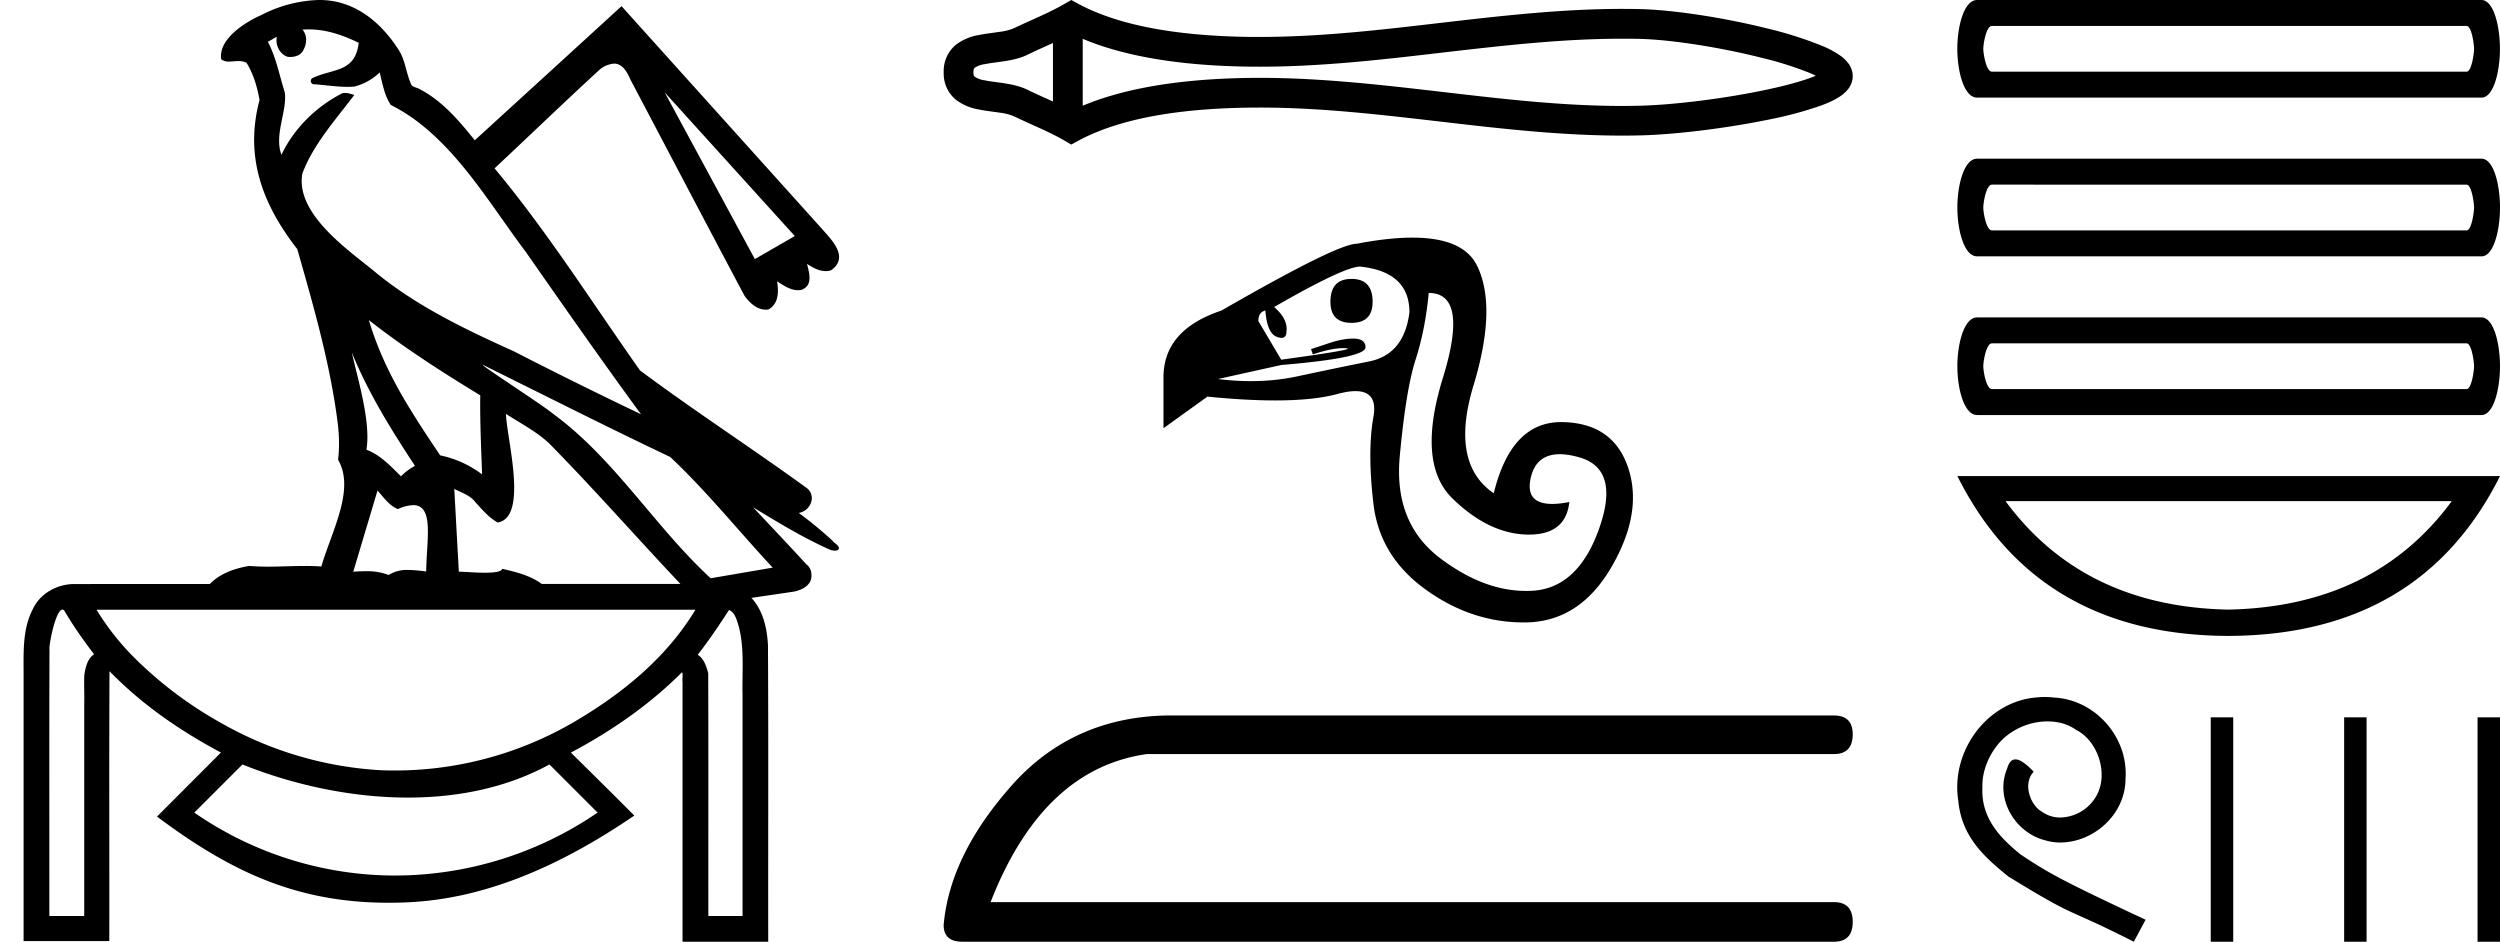 <svg xmlns="http://www.w3.org/2000/svg" width="47.785" height="18"><path d="M12.704 1.765l2.488 2.747-.764.44-1.724-3.187zM5.906.562c.333 0 .652.111.95.256-.066.573-.487.486-.884.675-.049.028-.039.106.018.117.218.013.434.05.652.05a1.7 1.7 0 0 0 .129-.005 1.07 1.07 0 0 0 .486-.27c.055.212.089.438.213.621 1.136.569 1.836 1.822 2.582 2.812.725 1.038 1.45 2.077 2.2 3.1a94.063 94.063 0 0 1-2.44-1.208c-.927-.418-1.862-.866-2.644-1.513-.49-.406-1.526-1.102-1.389-1.878.203-.551.638-1.033.993-1.504-.055-.016-.117-.038-.176-.038a.17.17 0 0 0-.105.033c-.473.253-.88.66-1.111 1.148-.146-.383.117-.846.062-1.198-.102-.322-.164-.662-.323-.963.06-.026.12-.07.173-.093-.034.153.055.335.207.382a.41.41 0 0 0 .049.003c.102 0 .211-.038.253-.138.065-.116.076-.28-.02-.384.042-.004.083-.005.124-.005zM7.05 6.118c.675.53 1.397.993 2.13 1.438-.008.504.018 1.008.034 1.511a2.004 2.004 0 0 0-.8-.363c-.57-.85-1.068-1.6-1.364-2.586zm-.325.616l.003.01.002.005c.311.764.75 1.468 1.202 2.156-.099.052-.19.12-.268.199-.197-.193-.395-.41-.66-.508.087-.53-.159-1.321-.28-1.862zm.49 2.642h.001c.116.13.223.288.39.355a.754.754 0 0 1 .291-.076c.411 0 .252.692.25 1.267-.11-.011-.228-.028-.344-.028a.65.65 0 0 0-.373.096 1.179 1.179 0 0 0-.436-.072 3.75 3.75 0 0 0-.242.01l.464-1.552zm2.014-2.4c.003 0 .014.004.032.013 1.181.585 2.358 1.18 3.548 1.745.685.64 1.312 1.42 1.96 2.116l-1.185.203c-1.062-.978-1.835-2.28-3.005-3.138-.212-.177-1.399-.94-1.35-.94zm.443.936c.284.184.59.339.836.574.854.87 1.66 1.788 2.497 2.675h-2.65c-.221-.161-.491-.229-.755-.288-.017.058-.163.074-.33.074-.192 0-.412-.02-.498-.02H8.77l-.087-1.583c.14.075.307.122.405.257.13.14.256.294.426.386.59-.099.17-1.608.157-2.075zm3.62 3.742c-.549.915-1.397 1.604-2.31 2.14a6.797 6.797 0 0 1-3.685.929 6.948 6.948 0 0 1-3.067-.902 7.538 7.538 0 0 1-1.741-1.329 4.948 4.948 0 0 1-.644-.838zm-8.658 2.958c.955.384 2.066.633 3.164.633.948 0 1.887-.186 2.704-.633l.92.92a6.873 6.873 0 0 1-3.868 1.203 6.745 6.745 0 0 1-3.84-1.203l.92-.92zm-3.44-2.96c.011 0 .023.006.034.017.17.293.366.568.57.837-.125.082-.162.245-.185.385-.011.185.003.371-.003.557v4.06H.943c.002-1.698-.004-3.396.003-5.094-.015-.082.118-.762.247-.762zm12.74.008c.121.05.149.2.186.312.113.429.062.879.073 1.318v4.218h-.654c-.001-1.546.003-3.092-.002-4.638-.034-.131-.08-.278-.2-.355.213-.274.41-.566.597-.855zM6.11 0h-.022a2.542 2.542 0 0 0-1.09.286c-.297.13-.83.456-.77.847a.237.237 0 0 0 .15.044c.056 0 .115-.01.176-.01a.37.37 0 0 1 .157.031c.132.212.207.468.25.714-.29 1.087.057 1.996.721 2.849.314 1.1.633 2.205.775 3.341.027.228.032.46.005.686.33.564-.121 1.361-.32 2.04a4.01 4.01 0 0 0-.321-.01c-.233 0-.467.013-.7.013-.119 0-.237-.003-.355-.014-.272.045-.56.142-.754.345-.877 0-1.753 0-2.63.002-.309.013-.615.186-.75.47-.206.388-.181.842-.181 1.268v5.086h1.638c.003-1.714-.005-3.428.004-5.142.002-.009.004-.012.007-.012.01 0 .023.037.037.04.606.613 1.326 1.106 2.086 1.51l-1.222 1.224c1.434 1.074 2.698 1.647 4.427 1.647.117 0 .236-.002.358-.008 1.536-.066 2.993-.74 4.338-1.658-.401-.405-.808-.804-1.212-1.204.774-.41 1.508-.918 2.125-1.537.023.06-.001.128.009.191V18h1.638c-.003-1.89.006-3.78-.005-5.67-.018-.32-.092-.663-.317-.902.275-.041.55-.08.825-.122.129-.03.28-.097.316-.237.022-.1 0-.215-.087-.28-.337-.367-.68-.728-1.021-1.093.484.295.97.591 1.49.82.023.003.05.009.076.009.032 0 .061-.009.076-.042-.007-.07-.084-.093-.121-.145a7.66 7.66 0 0 0-.649-.534c.221-.034.344-.316.161-.47-1.054-.766-2.15-1.475-3.195-2.254-.907-1.284-1.772-2.654-2.78-3.862.673-.63 1.336-1.269 2.014-1.892a.49.49 0 0 1 .27-.11c.131 0 .229.105.312.303.728 1.38 1.45 2.76 2.183 4.137.093.13.235.263.404.263a.321.321 0 0 0 .054-.005c.196-.11.195-.341.163-.538.12.08.255.171.403.171a.353.353 0 0 0 .055-.004c.232-.078.16-.32.114-.5.103.07.229.139.356.139a.33.33 0 0 0 .106-.017c.363-.26-.017-.606-.206-.824L11.88.118c-.934.855-1.87 1.709-2.805 2.563-.302-.375-.624-.757-1.059-.98-.055-.034-.145-.033-.164-.105-.092-.211-.106-.452-.235-.647C7.28.423 6.775 0 6.11 0zm28.764 1.357zm-.004.19zM20.126.821V1.94c-.166-.076-.33-.147-.484-.223-.13-.064-.284-.1-.445-.125-.126-.02-.259-.032-.377-.057a.439.439 0 0 1-.188-.068c-.015-.012-.026-.027-.026-.086s.011-.074.026-.086a.439.439 0 0 1 .188-.068c.118-.024.25-.038.377-.057.16-.025.315-.06.445-.125.155-.076.318-.147.484-.223zm0 1.118zm.569.08zM31.005.74c.11 0 .22 0 .33.003.618.015 1.545.163 2.31.355a6.7 6.7 0 0 1 .96.302l.102.047a2.212 2.212 0 0 1-.09.036c-.241.09-.58.177-.96.254-.77.157-1.7.27-2.321.284-.11.002-.221.004-.331.004-1.12 0-2.234-.128-3.35-.258-1.19-.138-2.38-.279-3.575-.279l-.182.001c-1.045.013-2.246.13-3.203.532V.742c.957.403 2.158.52 3.203.532l.182.001c1.196 0 2.386-.14 3.576-.28C28.77.867 29.886.74 31.005.74zM20.476 0l-.137.079c-.318.183-.651.31-.948.456a1 1 0 0 1-.28.073c-.137.021-.277.036-.405.062a.986.986 0 0 0-.438.188.653.653 0 0 0-.23.523.65.65 0 0 0 .23.523.986.986 0 0 0 .438.188c.128.027.268.041.405.062a1 1 0 0 1 .28.073c.297.146.63.274.948.456l.137.08.14-.076c.92-.494 2.204-.617 3.29-.63l.176-.001c1.173 0 2.341.14 3.508.275 1.138.133 2.276.261 3.417.261a13 13 0 0 0 .342-.004c.656-.015 1.619-.132 2.422-.295a7.272 7.272 0 0 0 1.046-.279c.15-.056.273-.115.363-.178a.636.636 0 0 0 .147-.136.406.406 0 0 0 .086-.245.412.412 0 0 0-.083-.243.668.668 0 0 0-.141-.139 1.79 1.79 0 0 0-.36-.196 7.254 7.254 0 0 0-1.045-.332C32.976.343 32.009.19 31.349.174a14.509 14.509 0 0 0-.342-.004c-1.141 0-2.279.129-3.417.261-1.167.136-2.335.275-3.508.275h-.177c-1.085-.014-2.37-.137-3.29-.631L20.476 0zm5.357 5.331q-.403 0-.403.437 0 .403.403.403t.403-.403q0-.437-.403-.437zM26 5.096q.94.1.94.873-.1.806-.772.94-.672.135-1.377.286-.423.09-.883.09-.306 0-.628-.04l1.209-.268Q26.1 6.842 26.1 6.64q0-.168-.235-.168-.201 0-.453.084l-.353.117.034.101q.358-.12.584-.12.028 0 .054.003.235.016-1.242.218l-.437-.739q0-.168.134-.201.034.436.219.503.052.02.09.02.094 0 .094-.12.034-.236-.235-.47 1.343-.773 1.646-.773zm1.31.504q.772 0 .268 1.628-.504 1.63.185 2.3.688.672 1.427.69h.037q.703 0 .769-.622-.186.036-.326.036-.519 0-.413-.49.1-.46.557-.46.161 0 .366.058.79.218.387 1.36-.403 1.141-1.276 1.192-.061.003-.122.003-.814 0-1.641-.625-.89-.671-.773-1.947.118-1.276.302-1.847.185-.571.252-1.276zm-.312-1.058q-.455 0-1.065.117-.37 0-2.586 1.277-1.108.369-1.108 1.276v.973l.84-.604q.73.073 1.294.073.735 0 1.19-.123.202-.055.345-.055.432 0 .344.491-.118.655 0 1.662.117 1.008 1.007 1.646.867.622 1.862.622h.052q1.024-.018 1.629-1.059.604-1.04.319-1.897-.286-.856-1.26-.873h-.023q-.954 0-1.286 1.36-.84-.57-.386-2.065.453-1.495.067-2.284-.263-.537-1.235-.537zm-4.716 9.134q-1.734.04-2.87 1.255-1.255 1.375-1.375 2.75 0 .319.36.319h16.657q.359 0 .359-.379 0-.378-.359-.378h-16.12q.996-2.55 2.989-2.83h13.131q.359 0 .359-.378 0-.359-.359-.359zM47.147.496c.094 0 .142.343.142.437 0 .095-.048.437-.142.437h-9.073c-.11 0-.165-.342-.165-.437 0-.094.055-.437.165-.437zM37.79 0c-.252 0-.378.508-.378.933 0 .426.126.933.378.933h9.64c.236 0 .354-.507.354-.933 0-.425-.118-.933-.355-.933zm9.357 3.53c.094 0 .142.342.142.437 0 .094-.048.437-.142.437h-9.073c-.11 0-.165-.343-.165-.437 0-.095.055-.438.165-.438zm-9.356-.497c-.252 0-.378.508-.378.934 0 .425.126.933.378.933h9.64c.236 0 .354-.508.354-.933 0-.426-.118-.934-.355-.934zm9.356 3.53c.094 0 .142.342.142.437 0 .094-.048.437-.142.437h-9.073c-.11 0-.165-.343-.165-.437 0-.095.055-.437.165-.437zm-9.356-.496c-.252 0-.378.508-.378.933 0 .425.126.933.378.933h9.64c.236 0 .354-.508.354-.933 0-.425-.118-.933-.355-.933zm9.072 3.512q-1.485 2.018-4.273 2.073-2.77-.055-4.256-2.073zm-9.45-.48q1.521 3.044 5.177 3.056 3.673-.012 5.195-3.055zm1.672 4.223c-.065 0-.13.006-.195.012-.94.1-1.607 1.051-1.459 1.973.065.685.49 1.069.957 1.447 1.388.85.998.537 2.398 1.246l.225-.42c-1.666-.779-1.867-.903-2.387-1.246-.425-.342-.762-.72-.732-1.293-.012-.396.224-.803.49-.998.213-.16.484-.254.75-.254.201 0 .39.047.555.165.42.207.65.892.343 1.323a.814.814 0 0 1-.65.349.601.601 0 0 1-.354-.113c-.213-.118-.372-.531-.154-.762-.1-.106-.242-.236-.348-.236-.071 0-.124.053-.16.177-.236.567.142 1.211.71 1.365.1.03.2.047.3.047.65 0 1.253-.543 1.253-1.217.059-.785-.567-1.506-1.353-1.553a1.909 1.909 0 0 0-.189-.012zm3.171.389V18h.43v-4.289zm2.55 0V18h.429v-4.289zm2.55 0V18h.429v-4.289z"/></svg>